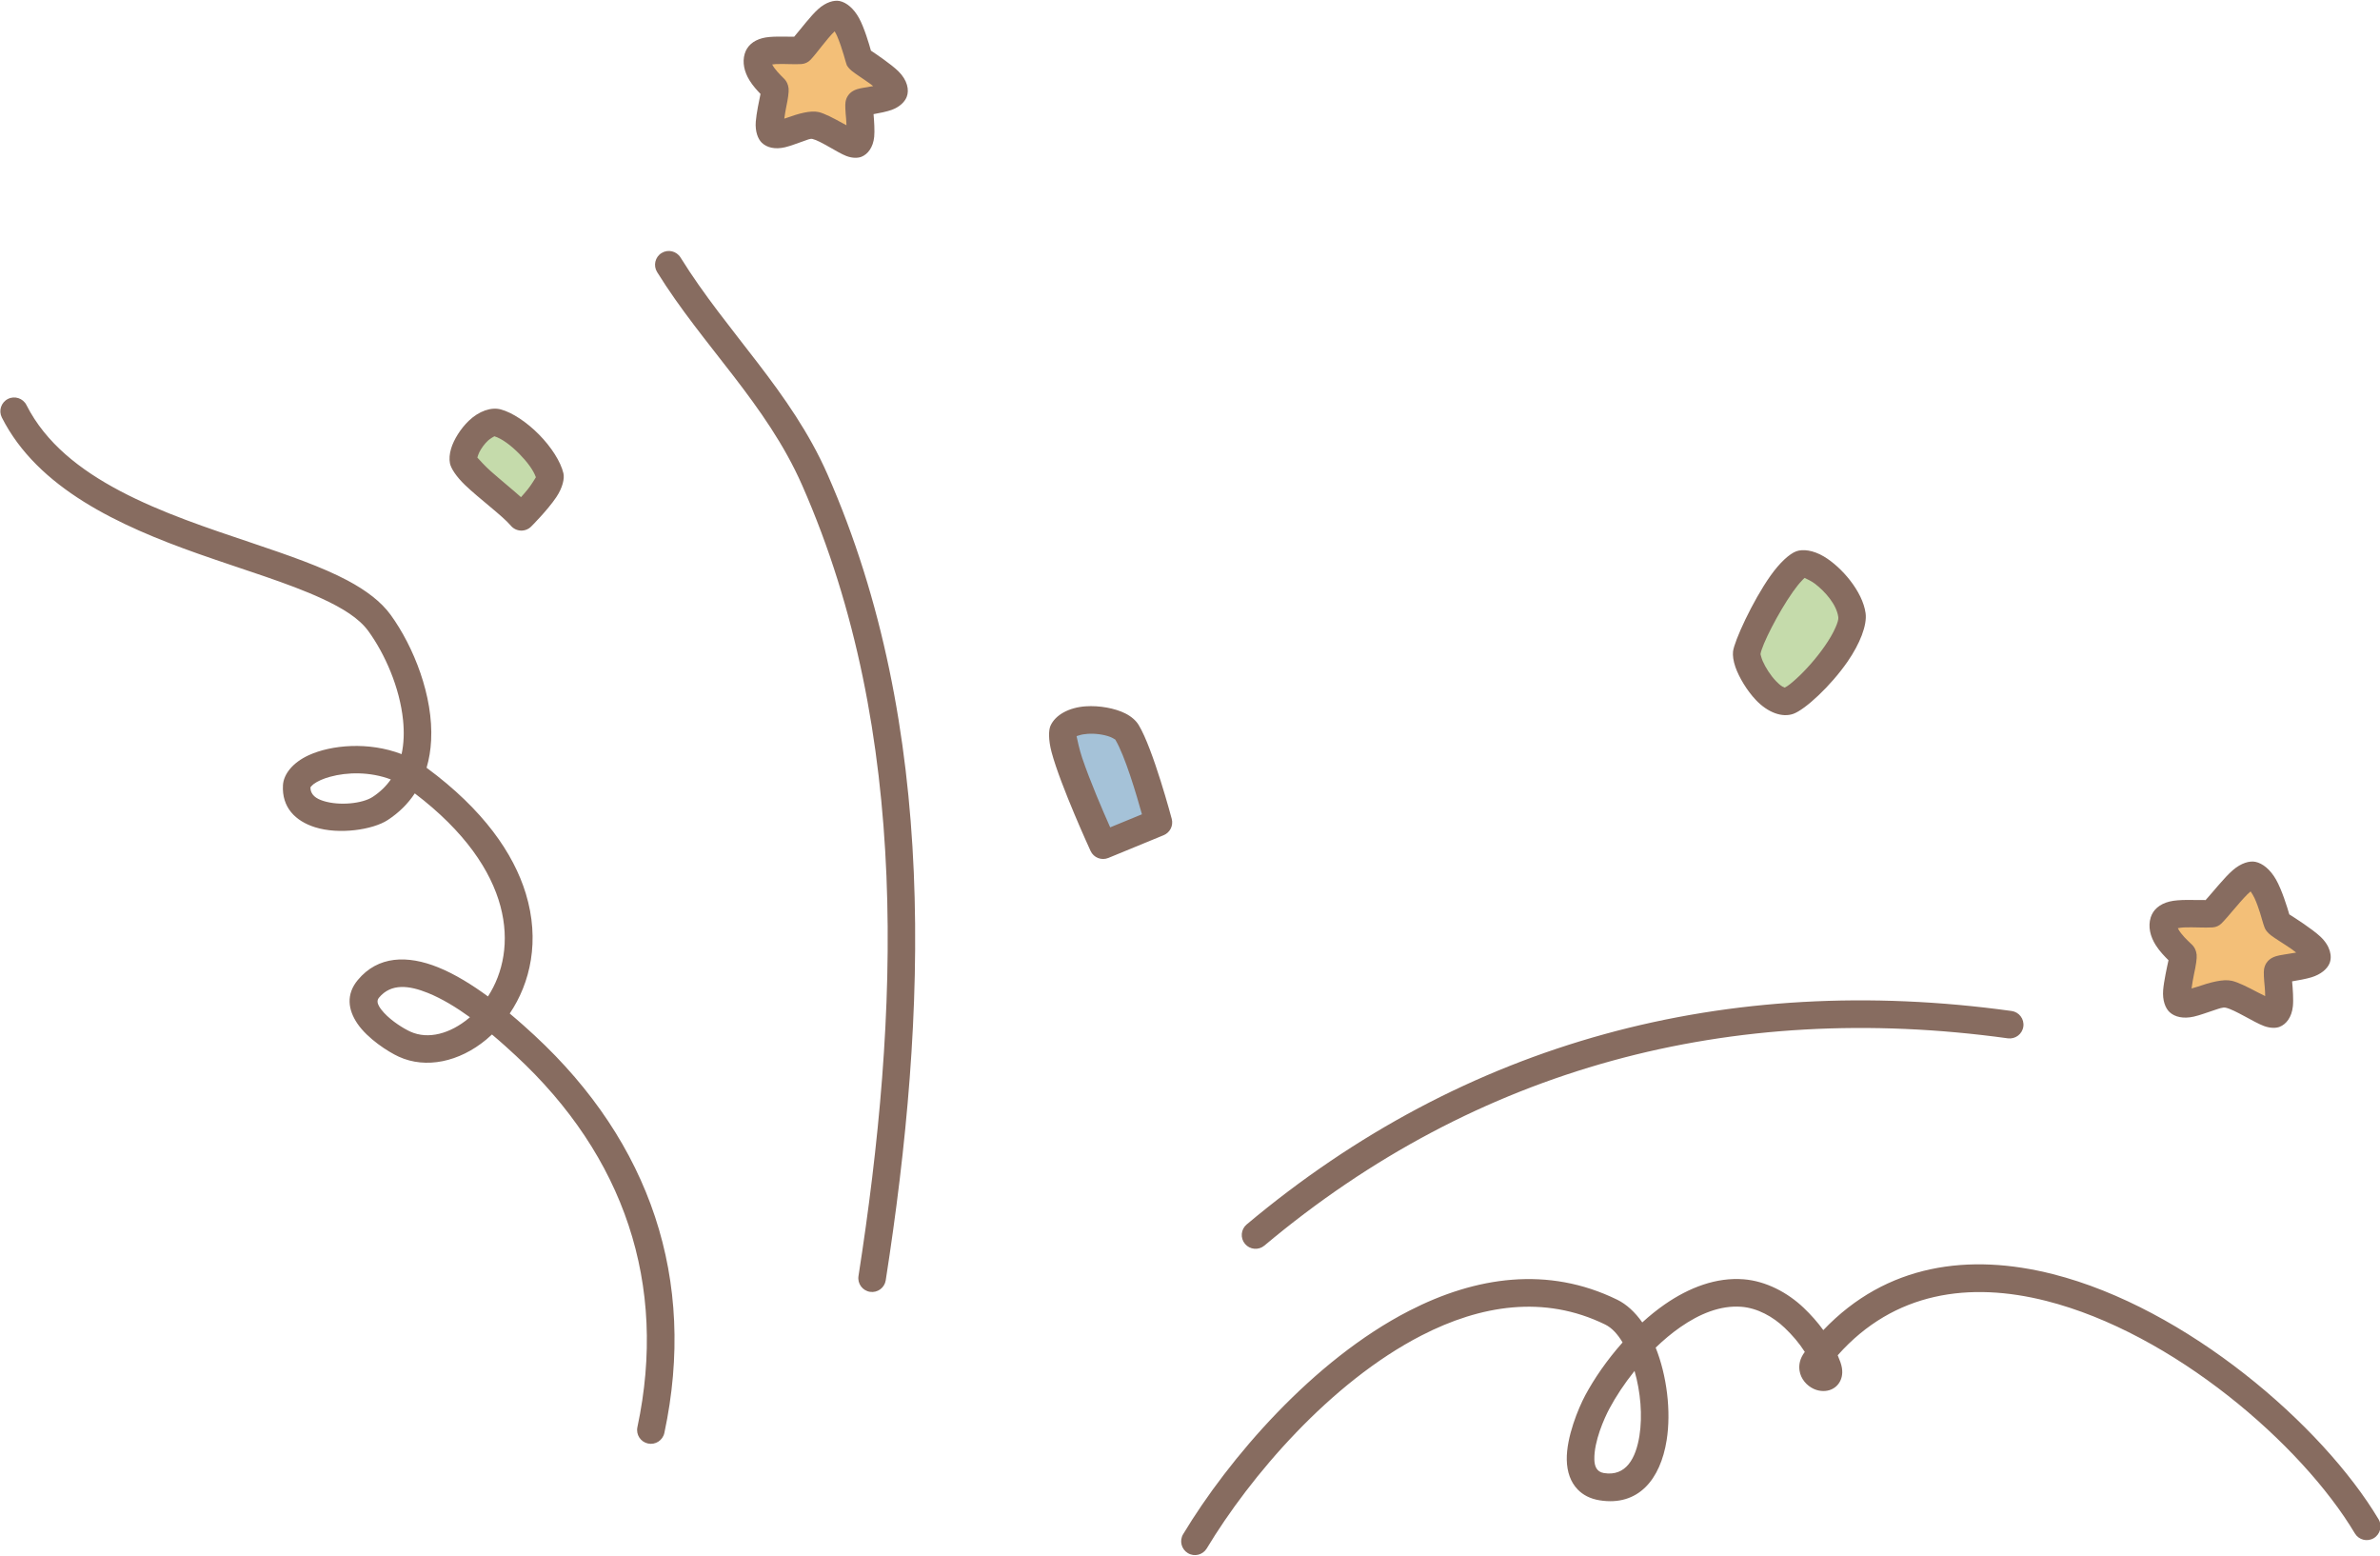 <?xml version="1.0" encoding="UTF-8"?>
<!DOCTYPE svg PUBLIC '-//W3C//DTD SVG 1.0//EN'
          'http://www.w3.org/TR/2001/REC-SVG-20010904/DTD/svg10.dtd'>
<svg clip-rule="evenodd" fill-rule="evenodd" height="326.9" preserveAspectRatio="xMidYMid meet" stroke-linejoin="round" stroke-miterlimit="2" version="1.0" viewBox="0.0 0.3 500.0 326.9" width="500.0" xmlns="http://www.w3.org/2000/svg" xmlns:xlink="http://www.w3.org/1999/xlink" zoomAndPan="magnify"
><g transform="scale(1 .655)"
  ><path d="M0 0H500V500H0z" fill="none"
    /><clipPath id="a"
    ><path d="M0 0H500V500H0z"
    /></clipPath
    ><g clip-path="url(#a)"
    ><g id="change1_1"
      ><path d="M561.467,391.717C560.124,392.2 557.472,397.412 557.365,398.42C557.259,399.422 559.209,402.509 560.534,402.03C561.858,401.552 565.564,397.379 565.311,395.551C565.043,393.609 562.411,391.378 561.467,391.717Z" fill="#c5dbab" transform="matrix(2.781 0 0 4.247 -1183.07 -1482.24)"
      /></g
      ><g id="change2_1"
      ><path d="M563.636,416.411C562.212,416.508 559.63,416.072 559.299,417.14C558.911,418.393 560.641,419.82 560.975,420.182C561.309,420.545 559.979,423.919 560.666,424.557C561.433,425.267 563.893,423.546 565.176,423.839C566.256,424.086 568.794,425.865 569.321,425.658C570.262,425.288 569.346,421.88 569.649,421.629C570.013,421.329 572.794,421.333 573.14,420.512C573.56,419.512 569.826,417.667 569.574,417.222C569.454,417.009 568.629,413.146 567.333,412.883C566.487,412.711 564.676,415.355 563.636,416.411Z" fill="#f3bf78" transform="matrix(2.32 0 0 3.48 -843.353 -1155.7)"
      /></g
      ><g id="change2_2"
      ><path d="M563.636,416.411C562.212,416.508 559.63,416.072 559.299,417.14C558.911,418.393 560.641,419.82 560.975,420.182C561.309,420.545 559.979,423.919 560.666,424.557C561.433,425.267 563.893,423.546 565.176,423.839C566.256,424.086 568.794,425.865 569.321,425.658C570.262,425.288 569.346,421.88 569.649,421.629C570.013,421.329 572.794,421.333 573.14,420.512C573.56,419.512 569.826,417.667 569.574,417.222C569.454,417.009 568.629,413.146 567.333,412.883C566.487,412.711 564.676,415.355 563.636,416.411Z" fill="#f3bf78" transform="matrix(2.064 0 0 3.248 -994.989 -1335.95)"
      /></g
      ><g id="change3_1"
      ><path d="M508.742,412.928C508.742,412.928 505.259,405.381 505.719,404.34C506.311,402.998 509.914,403.368 510.538,404.391C511.589,406.116 512.921,411.211 512.921,411.211L508.742,412.928Z" fill="#a5c2d8" transform="matrix(2.781 0 0 4.247 -1183.07 -1482.24)"
      /></g
      ><g id="change1_2"
      ><path d="M464.8,388.135C463.89,387.056 460.591,384.767 460.424,383.898C460.241,382.935 461.871,380.736 462.976,381.035C464.45,381.433 466.61,383.611 466.96,385.088C467.136,385.827 464.8,388.135 464.8,388.135Z" fill="#c5dbab" transform="matrix(2.781 0 0 4.247 -1183.07 -1482.24)"
      /></g
      ><g id="change4_1"
      ><path d="M475.051,369.656C474.748,369.167 474.898,368.524 475.387,368.221C475.875,367.918 476.518,368.069 476.821,368.558C480.35,374.246 485.156,378.652 487.914,384.911C496.318,403.984 495.449,425.737 492.322,445.781C492.234,446.349 491.7,446.739 491.132,446.65C490.564,446.561 490.175,446.028 490.264,445.46C493.331,425.8 494.25,404.459 486.007,385.751C483.29,379.584 478.527,375.261 475.051,369.656ZM549.474,448.96C550.012,448.469 550.577,448.011 551.163,447.604C553.013,446.319 555.07,445.542 557.127,445.703C558.808,445.834 560.453,446.699 561.672,447.863C562.212,448.378 562.712,448.938 563.15,449.541C567.927,444.529 574.175,443.714 580.496,445.314C590.586,447.869 600.843,456.707 605.094,463.82C605.389,464.313 605.227,464.953 604.734,465.248C604.24,465.543 603.6,465.382 603.305,464.889C599.275,458.144 589.553,449.757 579.984,447.334C574.222,445.875 568.507,446.626 564.237,451.439C564.312,451.613 564.381,451.789 564.444,451.969C564.657,452.57 564.587,453.006 564.465,453.296C564.317,453.649 564.063,453.885 563.751,454.022C563.387,454.18 562.897,454.189 562.439,453.984C561.904,453.745 561.444,453.228 561.352,452.591C561.292,452.179 561.365,451.695 561.746,451.194L561.752,451.186C561.328,450.521 560.806,449.916 560.234,449.37C559.353,448.529 558.179,447.875 556.965,447.78C555.367,447.655 553.789,448.317 552.352,449.315C551.697,449.77 551.071,450.297 550.486,450.863C551.33,452.98 551.663,455.66 551.316,457.847C550.846,460.813 549.173,462.866 546.242,462.389C545.517,462.271 544.99,461.976 544.605,461.584C544.057,461.026 543.788,460.24 543.77,459.337C543.735,457.625 544.649,455.429 545.163,454.469C545.83,453.221 546.804,451.799 547.986,450.471C547.619,449.855 547.184,449.37 546.668,449.117C542.049,446.86 537.249,447.66 532.814,449.935C525.887,453.489 519.834,460.612 516.574,466.022C516.278,466.515 515.637,466.674 515.144,466.377C514.652,466.08 514.493,465.44 514.79,464.947C518.212,459.267 524.591,451.813 531.863,448.082C536.893,445.501 542.344,444.685 547.583,447.246C548.284,447.588 548.926,448.184 549.474,448.96ZM548.889,452.622C548.117,453.583 547.473,454.567 547,455.451C546.593,456.212 545.825,457.938 545.853,459.295C545.863,459.793 546.007,460.24 546.577,460.333C548.249,460.605 548.99,459.213 549.259,457.521C549.499,456.003 549.347,454.205 548.889,452.622ZM561.115,390.737C561.6,390.563 562.377,390.647 563.195,391.133C564.537,391.931 566.117,393.77 566.343,395.408C566.468,396.313 565.916,397.723 564.976,399.078C563.694,400.925 561.781,402.687 560.888,403.01C560.041,403.316 558.953,402.911 558.06,401.972C557.371,401.247 556.779,400.248 556.508,399.474C556.348,399.013 556.298,398.604 556.329,398.31C556.411,397.542 557.8,394.504 559.159,392.585C559.854,391.604 560.591,390.925 561.115,390.737ZM558.404,398.508C558.413,398.544 558.484,398.828 558.563,399.009C558.781,399.513 559.152,400.096 559.571,400.537C559.728,400.703 559.891,400.848 560.056,400.95C560.107,400.981 560.19,401.016 560.229,401.031C560.46,400.929 560.762,400.676 561.112,400.359C561.818,399.72 562.627,398.809 563.264,397.89C563.601,397.405 563.89,396.919 564.08,396.472C564.208,396.173 564.309,395.91 564.279,395.693C564.151,394.767 563.303,393.789 562.518,393.188C562.261,392.992 561.877,392.813 561.734,392.749C561.673,392.798 561.61,392.871 561.535,392.949C561.32,393.171 561.092,393.461 560.859,393.789C559.736,395.376 558.497,397.831 558.404,398.508ZM598.352,418.153C598.767,418.413 600.072,419.25 600.685,419.818C601.448,420.524 601.615,421.326 601.383,421.867C601.205,422.281 600.734,422.685 600.032,422.901C599.632,423.023 599.016,423.135 598.563,423.209C598.616,423.768 598.675,424.596 598.622,425.093C598.535,425.919 598.122,426.449 597.614,426.645C597.382,426.734 596.961,426.773 596.437,426.58C595.674,426.3 594.244,425.355 593.552,425.199C593.323,425.148 593.029,425.273 592.715,425.373C592.172,425.547 591.609,425.766 591.137,425.872C590.349,426.049 589.712,425.902 589.315,425.541C588.992,425.246 588.759,424.651 588.822,423.867C588.873,423.222 589.118,422.094 589.226,421.615C588.948,421.342 588.554,420.937 588.269,420.487C587.848,419.825 587.663,419.076 587.883,418.38C588.065,417.802 588.545,417.372 589.303,417.183C590.038,417 591.168,417.082 592.031,417.071C592.635,416.404 593.43,415.384 594.083,414.817C594.719,414.265 595.359,414.099 595.784,414.184C596.341,414.295 596.92,414.771 597.346,415.519C597.793,416.302 598.203,417.638 598.352,418.153ZM589.929,419.194C589.992,419.328 590.079,419.455 590.172,419.575C590.502,420 590.906,420.337 591.035,420.475C591.175,420.624 591.313,420.851 591.351,421.184C591.383,421.46 591.297,422.021 591.155,422.654C591.086,422.961 591.017,423.403 590.968,423.747C591.115,423.708 591.271,423.664 591.398,423.62C592.321,423.303 593.329,423.014 594.008,423.167C594.474,423.271 595.232,423.649 595.96,424.036C596.135,424.129 596.338,424.229 596.529,424.322C596.525,424.085 596.516,423.831 596.497,423.642C596.436,423.046 596.402,422.521 596.445,422.282C596.513,421.913 596.698,421.692 596.857,421.563C596.961,421.478 597.124,421.38 597.354,421.309C597.646,421.219 598.221,421.149 598.796,421.049C598.819,421.044 598.844,421.04 598.87,421.034C598.763,420.948 598.655,420.864 598.556,420.795C597.925,420.359 597.249,419.958 596.948,419.72C596.734,419.551 596.61,419.389 596.548,419.282C596.521,419.234 596.455,419.095 596.39,418.875C596.283,418.513 596.058,417.659 595.727,416.929C595.653,416.766 595.53,416.568 595.43,416.418C595.345,416.49 595.253,416.571 595.178,416.646C594.506,417.324 593.752,418.313 593.23,418.834C593.052,419.011 592.815,419.119 592.564,419.135C591.963,419.176 591.117,419.107 590.387,419.137C590.248,419.143 590.069,419.17 589.929,419.194ZM491.204,352.94C491.587,353.193 492.727,353.963 493.266,354.486C493.964,355.164 494.115,355.924 493.903,356.443C493.745,356.83 493.357,357.201 492.76,357.417C492.412,357.543 491.839,357.658 491.402,357.735C491.448,358.255 491.496,358.996 491.451,359.446C491.37,360.249 490.966,360.76 490.496,360.95C490.268,361.043 489.852,361.09 489.337,360.891C488.662,360.631 487.401,359.752 486.79,359.608C486.609,359.565 486.38,359.683 486.132,359.766C485.644,359.93 485.139,360.136 484.715,360.235C483.956,360.414 483.345,360.261 482.963,359.896C482.669,359.614 482.447,359.045 482.505,358.297C482.55,357.701 482.765,356.662 482.862,356.209C482.614,355.952 482.27,355.578 482.019,355.163C481.64,354.536 481.473,353.829 481.671,353.171C481.843,352.599 482.294,352.183 483.008,351.996C483.654,351.827 484.638,351.895 485.407,351.888C485.941,351.264 486.634,350.336 487.205,349.817C487.813,349.263 488.437,349.11 488.843,349.195C489.362,349.304 489.914,349.762 490.311,350.492C490.705,351.216 491.067,352.446 491.204,352.94ZM483.745,353.984C483.795,354.083 483.859,354.179 483.926,354.27C484.218,354.664 484.575,354.976 484.689,355.104C484.818,355.249 484.949,355.47 484.984,355.792C485.013,356.052 484.937,356.578 484.81,357.172C484.756,357.424 484.701,357.775 484.659,358.075C484.729,358.053 484.798,358.03 484.859,358.008C485.71,357.701 486.642,357.432 487.268,357.58C487.691,357.68 488.38,358.037 489.041,358.405C489.139,358.46 489.247,358.518 489.356,358.575C489.351,358.401 489.343,358.228 489.33,358.091C489.275,357.532 489.246,357.04 489.285,356.816C489.347,356.454 489.525,356.237 489.674,356.11C489.776,356.023 489.935,355.923 490.159,355.85C490.409,355.769 490.885,355.704 491.374,355.617C491.311,355.566 491.249,355.517 491.191,355.475C490.628,355.067 490.025,354.691 489.756,354.467C489.555,354.3 489.438,354.141 489.38,354.035C489.324,353.934 489.058,352.786 488.648,351.836C488.602,351.727 488.53,351.598 488.461,351.482C487.857,352.062 487.132,353.117 486.64,353.632C486.46,353.82 486.218,353.934 485.959,353.952C485.423,353.99 484.67,353.925 484.019,353.954C483.937,353.957 483.837,353.97 483.745,353.984ZM520.928,443.158C520.488,443.528 519.83,443.47 519.461,443.03C519.091,442.589 519.149,441.932 519.589,441.562C536.107,427.704 555.882,422.483 577.371,425.446C577.941,425.525 578.34,426.051 578.261,426.62C578.183,427.19 577.656,427.588 577.087,427.51C556.203,424.63 536.981,429.691 520.928,443.158ZM457.637,407.082C461.949,410.262 464.206,413.559 465.128,416.567C466.221,420.132 465.475,423.336 463.918,425.637C464.69,426.28 465.34,426.872 465.797,427.295C474.52,435.378 478.071,445.729 475.6,457.302C475.48,457.864 474.926,458.223 474.364,458.103C473.802,457.983 473.443,457.43 473.563,456.867C475.872,446.049 472.535,436.379 464.381,428.823C463.945,428.419 463.32,427.844 462.577,427.221C462.433,427.357 462.286,427.487 462.136,427.611C460.107,429.292 457.586,429.836 455.533,428.895C454.736,428.529 453.184,427.538 452.41,426.397C451.694,425.341 451.545,424.183 452.441,423.107C453.973,421.268 456.195,421.22 458.505,422.148C459.787,422.663 461.097,423.484 462.275,424.348C464.557,420.827 464.341,414.79 456.746,409.017C456.239,409.784 455.564,410.467 454.694,411.034C453.571,411.765 451.027,412.148 449.21,411.574C447.717,411.102 446.694,410.072 446.787,408.401C446.832,407.593 447.496,406.699 448.745,406.13C450.433,405.362 453.242,405.09 455.749,406.053C455.927,405.239 455.949,404.368 455.86,403.491C455.61,401.025 454.491,398.489 453.239,396.765C452.531,395.79 451.287,395.029 449.746,394.316C447.176,393.127 443.81,392.135 440.39,390.927C434.379,388.804 428.262,385.983 425.551,380.638C425.291,380.125 425.496,379.498 426.009,379.238C426.521,378.978 427.149,379.183 427.409,379.696C428.87,382.577 431.47,384.595 434.467,386.178C437.611,387.839 441.194,389.016 444.477,390.121C447.203,391.04 449.729,391.912 451.666,392.943C453.089,393.7 454.209,394.554 454.925,395.541C456.661,397.932 458.154,401.683 457.98,405.015C457.943,405.727 457.832,406.421 457.637,407.082ZM454.935,407.965C453.36,407.368 451.631,407.408 450.348,407.763C449.84,407.903 449.406,408.089 449.099,408.318C449.006,408.387 448.893,408.519 448.866,408.552C448.852,409.133 449.308,409.42 449.838,409.587C451.068,409.976 452.797,409.783 453.557,409.288C454.133,408.913 454.586,408.465 454.935,407.965ZM460.912,425.918C459.906,425.191 458.808,424.515 457.728,424.081C456.335,423.521 454.966,423.331 454.042,424.441C453.872,424.645 453.926,424.863 454.036,425.068C454.133,425.246 454.268,425.418 454.42,425.582C455.03,426.241 455.912,426.776 456.401,427.001C457.78,427.633 459.445,427.135 460.807,426.006C460.842,425.977 460.877,425.948 460.912,425.918ZM507.797,413.365C507.797,413.365 505.522,408.422 504.85,405.901C504.6,404.961 504.626,404.237 504.766,403.919C505.132,403.091 506.16,402.532 507.419,402.444C508.467,402.371 509.644,402.591 510.414,402.977C510.887,403.214 511.231,403.526 511.427,403.849C512.523,405.646 513.929,410.947 513.929,410.947C514.061,411.452 513.799,411.976 513.317,412.174L509.138,413.892C508.622,414.104 508.03,413.872 507.797,413.365ZM506.738,404.697C506.792,404.96 506.954,405.72 507.157,406.322C507.744,408.069 508.725,410.34 509.278,411.582C509.278,411.582 511.676,410.596 511.677,410.596C511.267,409.121 510.4,406.186 509.663,404.956C509.63,404.936 509.431,404.81 509.287,404.756C508.798,404.57 508.149,404.482 507.564,404.523C507.333,404.539 507.113,404.574 506.921,404.64C506.857,404.662 506.788,404.672 506.738,404.697ZM464.003,388.807C463.381,388.069 461.609,386.759 460.55,385.745C459.875,385.097 459.474,384.472 459.401,384.093C459.341,383.78 459.364,383.393 459.492,382.975C459.701,382.289 460.214,381.471 460.827,380.884C461.59,380.154 462.516,379.831 463.248,380.029C464.123,380.265 465.22,381.001 466.131,381.925C467.048,382.855 467.765,383.966 467.974,384.848C468.068,385.242 467.914,385.942 467.436,386.653C466.761,387.657 465.532,388.876 465.532,388.876C465.325,389.081 465.042,389.189 464.752,389.176C464.462,389.163 464.19,389.029 464.003,388.807ZM461.472,383.663C461.623,383.832 462.079,384.333 462.465,384.674C463.204,385.329 464.091,386.047 464.77,386.653C464.932,386.473 465.106,386.274 465.272,386.069C465.506,385.782 465.788,385.327 465.894,385.15C465.699,384.593 465.207,383.955 464.648,383.388C464.042,382.773 463.346,382.234 462.758,382.055C462.695,382.09 462.418,382.245 462.268,382.389C462.006,382.639 461.772,382.958 461.615,383.27C461.555,383.387 461.5,383.565 461.472,383.663Z" fill="#876c60" transform="matrix(2.781 0 0 4.247 -1183.07 -1482.24)"
      /></g
    ></g
  ></g
></svg
>

